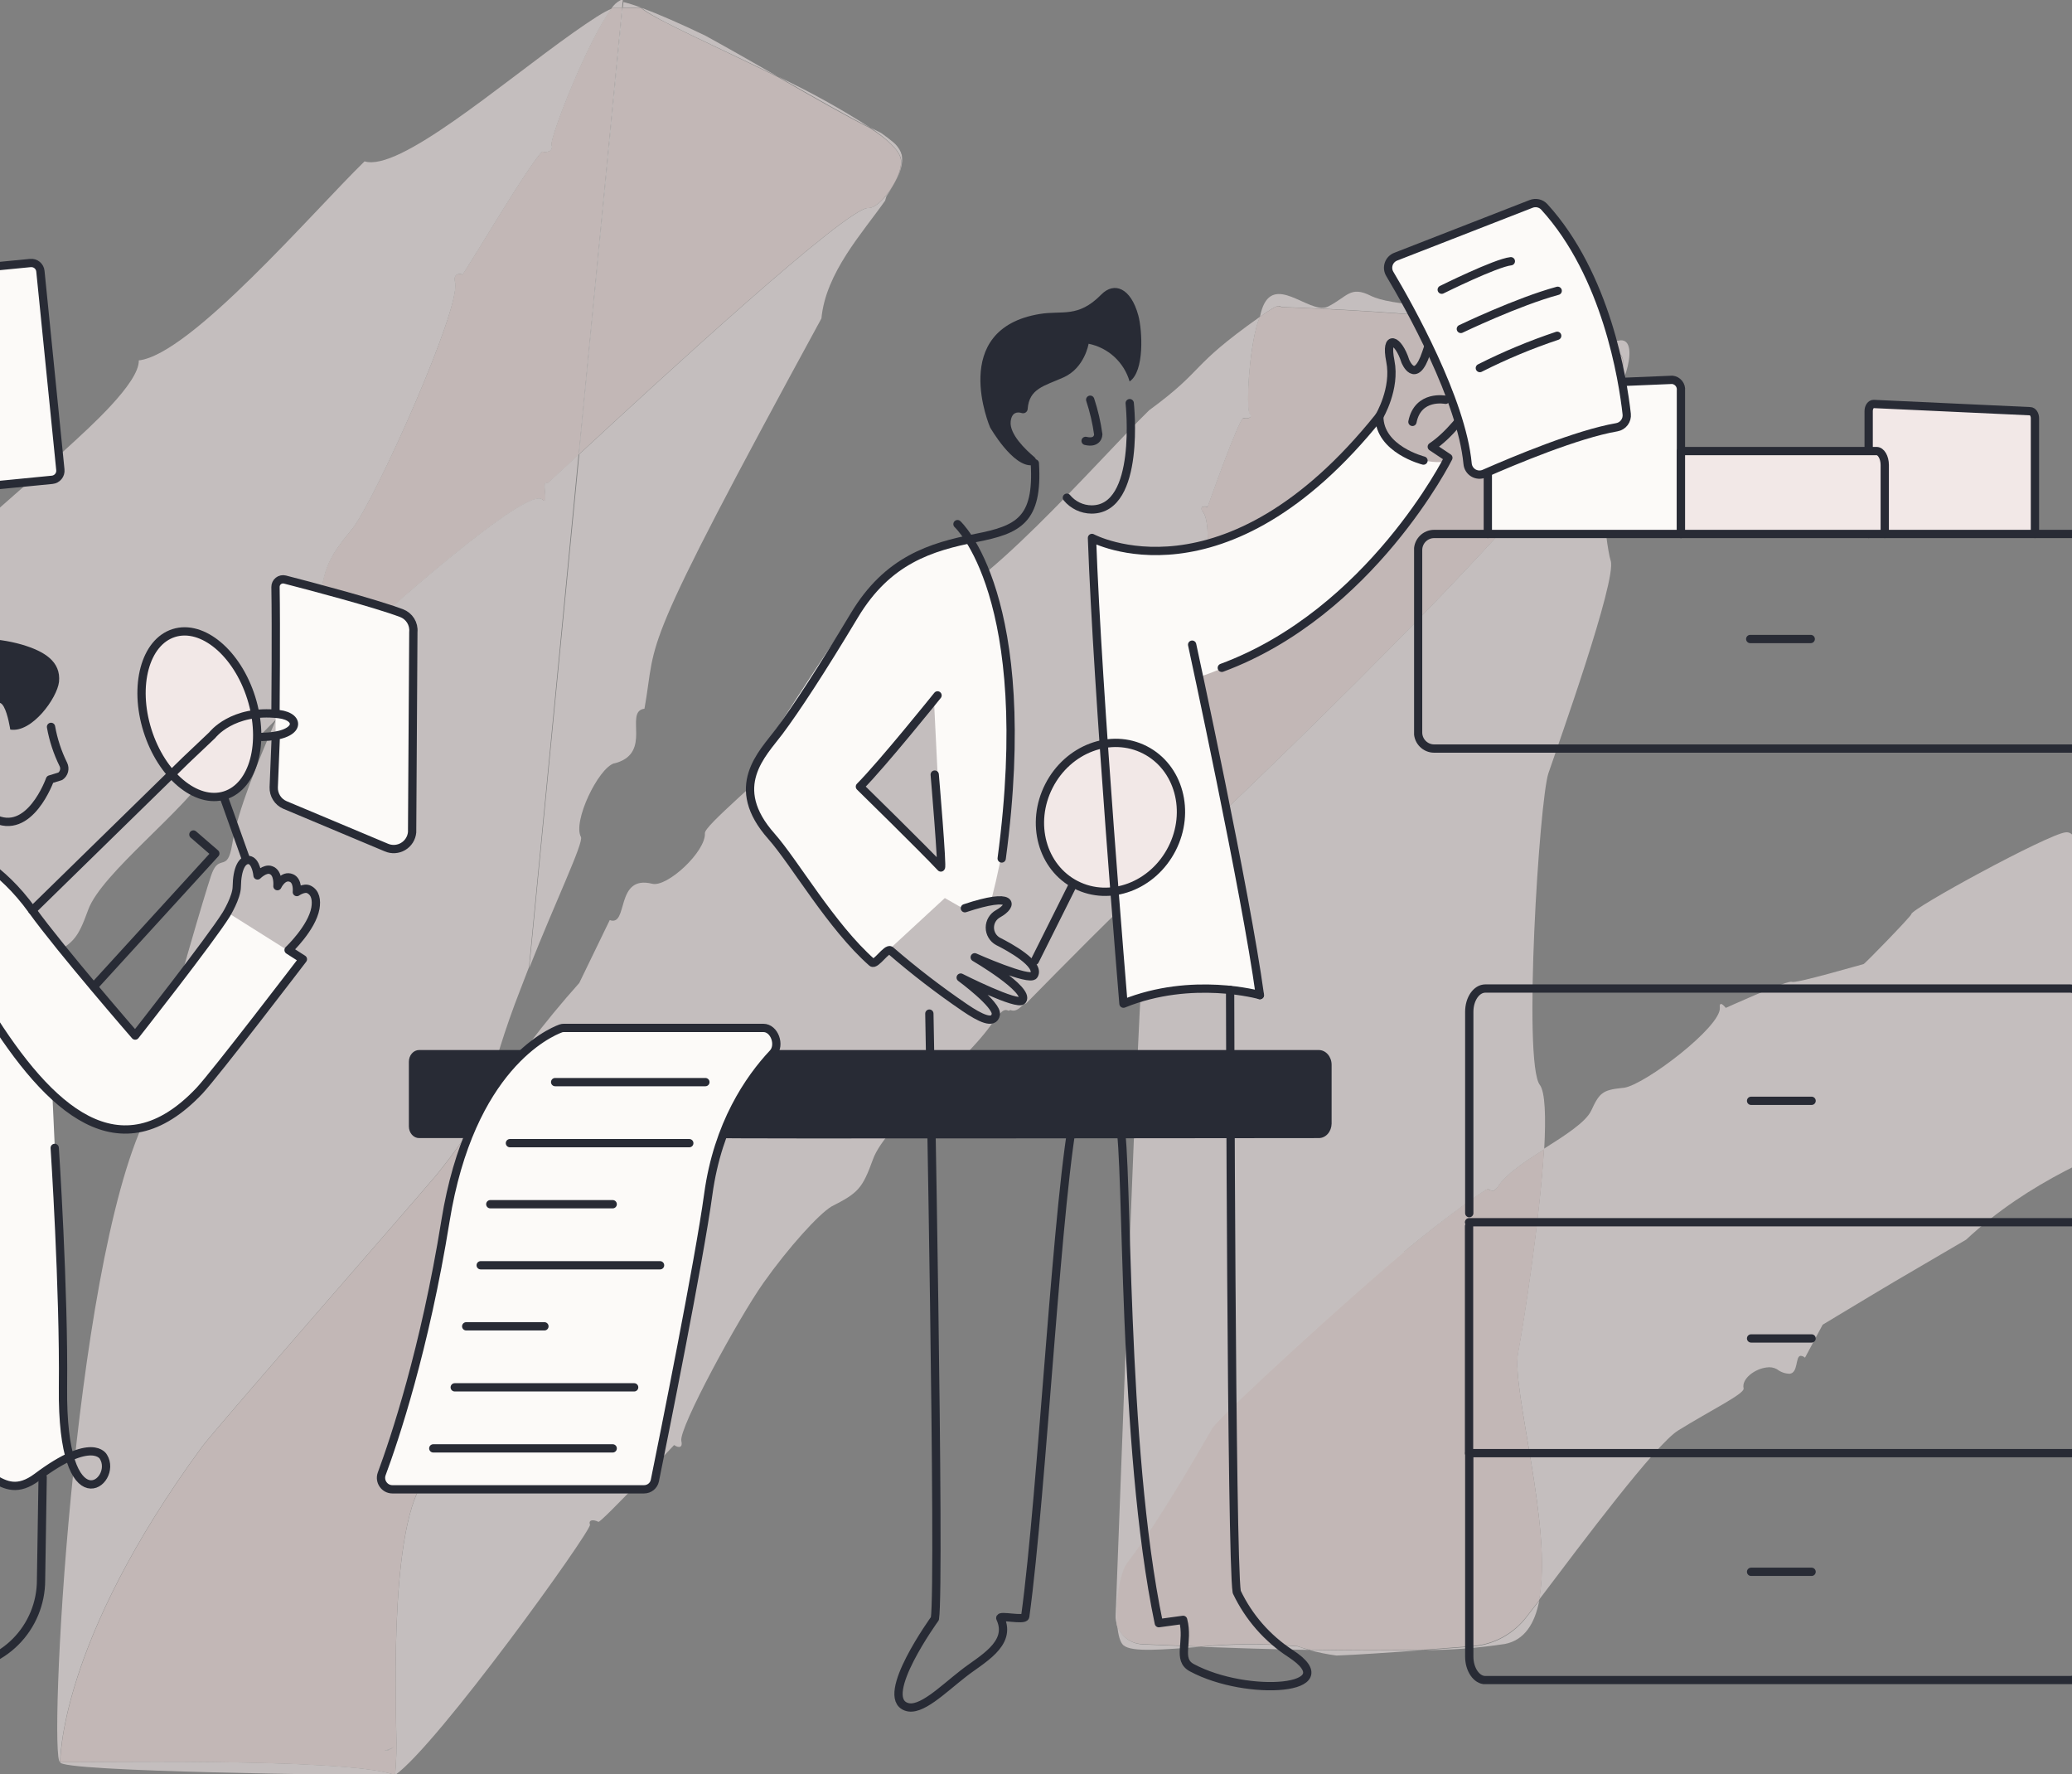 <svg width="375" height="321" viewBox="0 0 375 321" fill="none" xmlns="http://www.w3.org/2000/svg">
<rect x="0" y="0" width="375" height="321" fill="#808080" stroke="none"/>
<g opacity="0.6" clip-path="url(#clip0_4548:2984)">
<path d="M312.346 182.375C312.346 182.375 322.332 177.838 324.072 177.646C324.197 177.646 324.274 177.646 324.312 177.646C324.735 178.088 337.047 174.474 337.268 174.455C337.489 174.436 345.918 165.757 345.918 165.42C345.803 164.459 370.533 151.003 373.791 150.619C373.994 150.581 374.202 150.59 374.4 150.645C374.598 150.7 374.781 150.799 374.935 150.936C380.635 157.405 400.972 186.959 405.211 194.524C409.738 202.597 378.568 203.174 355.828 224.319C339.834 233.68 345.371 230.384 329.877 239.697L326.677 245.666C326.455 245.463 326.169 245.344 325.869 245.329C325.379 245.387 325.293 246.156 325.12 246.925C324.947 247.694 324.706 248.491 323.899 248.578C323.068 248.56 322.266 248.273 321.611 247.761C321.047 247.447 320.394 247.332 319.756 247.434C317.632 247.665 315.153 249.481 315.566 251.231C315.787 252.192 309.578 255.2 303.715 258.843C299.63 261.38 286.472 278.979 278.533 289.484C281.08 276.422 273.507 251.327 274.737 244.791C275.842 238.909 278.697 220.359 279.427 207.864C283.272 205.432 287.001 203.058 287.991 200.954C289.461 197.763 290.038 197.244 293.498 196.869L293.969 196.821C297.766 196.225 311.5 185.797 311.27 182.346C311.202 181.904 311.27 181.683 311.471 181.664C311.673 181.644 311.99 181.962 312.346 182.375Z" fill="#F2E8E7"/>
<path d="M292.921 61.637C297.083 60.675 293.825 71.44 291.086 72.209C293.546 68.201 294.469 65.318 293.248 64.097C291.883 62.732 288.712 61.579 284.492 60.608V60.541C288.154 61.464 291.336 62.021 292.921 61.637Z" fill="#F2E8E7"/>
<path d="M290.845 72.297C290.941 72.311 291.038 72.311 291.134 72.297C290.74 72.931 290.317 73.594 289.846 74.286C290.009 73.027 290.336 72.306 290.845 72.297Z" fill="#F2E8E7"/>
<path d="M276.352 292.522L278.581 289.639C277.764 293.829 275.9 296.78 272.363 297.472C267.61 298.192 262.811 298.565 258.003 298.587L266.49 297.943C268.424 297.789 270.303 297.227 272.003 296.292C273.703 295.357 275.185 294.072 276.352 292.522Z" fill="#F2E8E7"/>
<path d="M254.13 226.463C260.858 220.792 269.018 214.929 269.306 215.131C269.552 215.336 269.861 215.451 270.181 215.458C270.46 215.458 270.777 215.208 271.142 214.612C272.613 212.382 276.044 210.123 279.446 207.961C278.716 220.456 275.861 239.006 274.756 244.888C273.526 251.423 281.1 276.519 278.552 289.581L276.323 292.464C275.153 294.007 273.669 295.285 271.969 296.213C270.269 297.141 268.392 297.697 266.461 297.846L257.975 298.49C251.612 298.663 244.192 298.625 236.83 298.49C236.157 298.308 235.474 298.096 234.802 297.856C228.958 297.352 223.081 297.378 217.242 297.933C213.032 297.769 209.389 297.616 206.669 297.491C205.653 297.442 204.675 297.091 203.861 296.481C203.048 295.871 202.435 295.031 202.104 294.069C201.758 290.224 202.488 284.583 203.978 282.67C210.11 274.789 219.356 258.238 219.356 258.238C222.134 254.807 244.105 234.748 254.024 226.463H254.13Z" fill="#EEDCDA"/>
<path d="M258.003 298.547C251.785 299.008 245.259 299.45 241.885 299.566C240.201 299.343 238.534 299.002 236.897 298.547C244.221 298.681 251.641 298.72 258.003 298.547Z" fill="#F2E8E7"/>
<path d="M284.492 60.647C272.065 57.763 250.545 56.408 239.319 55.841V55.687C239.695 55.698 240.068 55.616 240.405 55.447C243.884 53.669 244.384 51.66 248.094 53.525C251.804 55.389 262.434 55.447 267.442 56.091C270.614 56.504 278.226 58.974 284.483 60.522L284.492 60.647Z" fill="#F2E8E7"/>
<path d="M228.035 57.323C229.669 49.114 235.657 55.708 239.367 55.708V55.862C234.975 55.65 232.168 55.564 232.149 55.554C231.255 55.477 231.851 54.622 228.035 57.323Z" fill="#F2E8E7"/>
<path d="M234.869 297.914C235.542 298.155 236.224 298.366 236.897 298.549C229.958 298.424 223.095 298.203 217.309 297.991C223.148 297.436 229.025 297.41 234.869 297.914Z" fill="#F2E8E7"/>
<path d="M217.568 91.751C217.877 91.626 218.221 91.626 218.53 91.751C218.53 91.751 224.133 75.892 224.998 75.661C225.387 75.768 225.801 75.737 226.171 75.575C226.411 75.421 226.43 75.161 226.123 74.815C225.431 73.854 226.123 61.792 227.987 57.352C231.832 54.651 231.159 55.506 232.091 55.583C232.091 55.583 234.917 55.679 239.309 55.891C250.497 56.438 271.988 57.813 284.483 60.696C288.702 61.657 291.874 62.82 293.239 64.185C294.459 65.406 293.537 68.289 291.076 72.297C290.981 72.312 290.883 72.312 290.788 72.297C290.326 72.297 290 73.028 289.827 74.219C273.795 98.036 214.752 153.302 212.253 155.551C211.417 156.3 210.571 157.069 209.706 157.867C210.206 154.503 210.927 150.899 211.494 147.65L211.09 148.198C211.196 147.573 211.302 146.958 211.398 146.343C211.744 145.987 212.061 145.545 211.725 144.334C212.263 140.701 212.561 137.52 212.109 135.425C209.745 124.266 214.176 133.598 217.655 108.628C218.616 101.535 219.058 94.547 217.79 92.741C217.347 92.231 217.319 91.876 217.568 91.751Z" fill="#EEDCDA"/>
<path d="M217.309 297.991C210.456 298.471 204.92 299.019 203.344 297.722C202.719 297.212 202.383 295.847 202.19 294.127C202.522 295.088 203.134 295.929 203.948 296.538C204.762 297.148 205.74 297.5 206.756 297.549C209.457 297.674 213.099 297.827 217.309 297.991Z" fill="#F2E8E7"/>
<path d="M204.065 282.728C202.575 284.65 201.844 290.282 202.19 294.127C201.98 293.532 201.885 292.902 201.912 292.272C202.556 275.087 204.66 219.072 205.208 206.212C205.881 190.391 206.688 173.706 206.977 171.092C206.967 170.802 207.026 170.513 207.148 170.249C207.27 169.986 207.451 169.754 207.678 169.573C207.869 169.465 208.077 169.39 208.294 169.352C208.496 169.319 208.691 169.25 208.87 169.15C209.226 168.929 209.428 168.429 209.216 167.007C208.963 163.96 209.118 160.892 209.678 157.886C210.543 157.088 211.388 156.319 212.225 155.57C214.724 153.32 273.737 98.055 289.798 74.238C288.75 80.293 290.547 98.545 291.509 101.458C292.662 104.956 281.897 135.04 280.244 139.903C278.591 144.766 275.592 192.342 278.687 196.312C279.648 197.581 279.802 202.079 279.475 207.971C276.073 210.133 272.641 212.392 271.171 214.622C270.777 215.218 270.46 215.439 270.21 215.467C269.89 215.461 269.581 215.346 269.335 215.141C269.047 214.968 260.916 220.802 254.159 226.472V226.53C244.24 234.815 222.268 254.874 219.491 258.305C219.462 258.296 210.197 274.846 204.065 282.728Z" fill="#F2E8E7"/>
<path d="M163.014 28.729C163.303 29.969 162.62 31.881 161.582 33.621C160.275 35.793 158.411 37.687 157.152 37.648C153.547 37.206 118.918 69.125 104.808 82.187L112.689 1.452C114.006 1.452 115.746 1.385 116.015 1.452C118.197 3.374 129.692 8.439 140.774 13.947C147.223 17.628 153.365 21.145 157.449 23.183C160.621 25.23 162.688 27.162 163.014 28.729Z" fill="#EEDCDA"/>
<path d="M163.149 27.834C163.582 29.535 162.899 31.477 161.63 33.601C162.668 31.861 163.351 29.949 163.063 28.709C162.697 27.142 160.631 25.21 157.536 23.096C158.247 23.461 158.891 23.768 159.458 24.057C160.362 24.691 161.102 25.258 161.678 25.748C162.263 26.235 162.727 26.85 163.034 27.546C163.061 27.621 163.083 27.698 163.101 27.776V27.863L163.149 27.834Z" fill="#F2E8E7"/>
<path d="M157.517 23.116C153.432 21.078 147.29 17.56 140.841 13.879C146.594 16.592 152.165 19.678 157.517 23.116Z" fill="#F2E8E7"/>
<path d="M140.841 13.897C129.759 8.438 118.264 3.411 116.082 1.402C119.1 2.517 123.147 4.286 127.616 6.429C131.778 8.717 136.381 11.331 140.841 13.897Z" fill="#F2E8E7"/>
<path d="M122.003 261.477C122.003 261.477 108.749 275.586 108.307 275.375C107.278 274.866 106.461 275.048 106.778 275.894C106.951 277.143 79.204 315.762 71.505 321.192C71.744 318.569 71.815 315.933 71.716 313.301C71.716 308.707 70.265 272.511 77.993 266.657C77.81 254.874 78.694 219.235 87.604 210.008C86.489 208.663 86.643 205.26 87.537 200.724C92.673 192.648 98.459 185.004 104.837 177.868L110.354 166.488C113.804 167.737 111.257 158.213 118.043 159.914C120.763 160.596 127.789 154.051 127.577 150.754C127.529 150.081 130.038 147.679 133.709 144.305C142.206 136.501 147.579 132.137 154.566 125.717C157.853 122.689 167.253 114.337 167.118 110.252C176.499 109.185 198.644 83.34 207.976 74.238C218.385 66.597 214.906 66.607 228.026 57.322C226.103 61.763 225.469 73.815 226.161 74.786C226.469 75.132 226.449 75.392 226.209 75.545C225.84 75.708 225.426 75.738 225.036 75.632C224.171 75.862 218.568 91.721 218.568 91.721C218.26 91.596 217.915 91.596 217.607 91.721C217.357 91.875 217.386 92.231 217.799 92.759C219.068 94.566 218.655 101.554 217.665 108.647C214.185 133.636 209.754 124.285 212.119 135.443C212.571 137.539 212.273 140.72 211.734 144.353C212.071 145.564 211.734 146.006 211.408 146.362C211.311 146.977 211.206 147.592 211.1 148.217L211.504 147.669C210.937 150.918 210.216 154.522 209.716 157.886C201.585 165.392 192.368 174.811 185.736 181.549L185.169 181.789L184.919 182.039C183.958 183 183.362 182.952 182.862 182.76L182.554 182.895C182.055 182.683 181.593 182.587 180.795 183.644L180.469 183.788C180.401 183.885 180.344 183.961 180.276 184.077C175.73 191.66 160.391 203.098 157.997 209.768C156.075 215.054 155.354 215.842 150.5 218.303C148.175 219.687 142.706 225.723 138.169 232.133C133.633 238.544 122.791 258.497 123.31 260.737C123.608 261.871 122.935 262.121 122.003 261.477Z" fill="#F2E8E7"/>
<path d="M116.053 1.403C115.784 1.336 114.045 1.403 112.728 1.403L112.834 0.365C113.926 0.647 115.002 0.994 116.053 1.403Z" fill="#F2E8E7"/>
<path d="M112.728 1.402L104.847 82.138L104.731 82.243L112.584 1.402H112.728Z" fill="#F2E8E7"/>
<path d="M112.718 0.009L112.584 1.422C111.844 1.422 111.267 1.422 111.229 1.422C111.038 1.422 110.849 1.458 110.671 1.527C111.079 0.884 111.654 0.362 112.334 0.018C112.459 -0.018 112.591 -0.022 112.718 0.009Z" fill="#F2E8E7"/>
<path d="M110.671 1.537C110.849 1.468 111.038 1.432 111.228 1.432C111.228 1.432 111.844 1.432 112.584 1.432L104.731 82.302C101.8 85.012 99.772 86.896 99.128 87.472C97.83 86.511 99.445 91.567 98.243 90.481L98.167 90.404C95.629 88.107 73.254 107.8 70.227 110.511C63.864 116.22 56.53 123.505 50.177 129.916C53.676 121.766 57.078 114.057 57.703 109.607C58.664 102.533 59.289 101.101 63.921 95.45C68.256 89.568 83.365 55.928 82.356 51.122C82.106 50.305 82.356 49.777 82.817 49.623C83.104 49.548 83.408 49.569 83.682 49.681C83.915 49.372 84.129 49.051 84.326 48.719C86.499 45.269 85.172 47.355 90.67 38.455C94.053 32.966 97.628 27.603 98.167 27.43C98.504 27.518 98.858 27.518 99.195 27.43C99.319 27.405 99.436 27.353 99.537 27.276C99.638 27.2 99.721 27.102 99.779 26.989C99.837 26.877 99.869 26.753 99.873 26.626C99.877 26.499 99.852 26.373 99.801 26.258C99.464 24.855 106.509 6.958 110.671 1.537Z" fill="#EEDCDA"/>
<path d="M70.198 110.473C73.225 107.763 95.6 88.069 98.138 90.366L98.215 90.443C99.416 91.529 97.802 86.454 99.099 87.435C99.743 86.858 101.771 84.974 104.702 82.264L95.735 175.004C95.216 176.32 94.707 177.656 94.197 179.002C91.421 186.066 89.172 193.327 87.469 200.724C84.889 204.831 82.068 208.781 79.021 212.555C73.254 219.379 40.326 256.96 36.664 261.64C10.357 297.433 10.963 318.789 10.867 318.837C8.762 318.501 13.049 229.961 26.341 202.377C26.447 202.156 26.11 201.983 26.034 201.819L26.408 200.349C26.597 200.287 26.771 200.187 26.92 200.055C27.068 199.923 27.188 199.761 27.27 199.581C27.354 199.4 27.398 199.205 27.402 199.006C27.406 198.807 27.369 198.61 27.293 198.426C27.225 198.177 27.168 197.907 27.1 197.648C32.05 178.627 37.144 161.596 38.173 158.53C38.807 156.607 39.432 156.309 40.018 156.127L40.191 156.069L40.364 156.021C41.008 155.819 41.585 155.454 42.017 152.792C43.036 146.573 46.621 137.981 50.11 129.849C56.502 123.468 63.835 116.182 70.198 110.473Z" fill="#F2E8E7"/>
<path d="M104.847 82.187C118.956 69.125 153.586 37.206 157.19 37.648C158.449 37.648 160.314 35.793 161.621 33.621C161.265 34.236 160.862 34.861 160.419 35.543C160.352 35.793 160.275 36.043 160.198 36.303C156.114 42.127 149.443 49.326 148.665 57.621C114.746 119.864 119.033 114.808 116.64 128.235C116.516 128.249 116.393 128.275 116.274 128.312C114.775 128.783 115.15 130.725 115.14 132.791C115.131 134.857 114.708 137.039 111.651 138L111.219 138.125H111.132C108.249 139.029 103.607 148.698 105.145 151.456C105.635 152.523 100.55 163.096 95.793 175.139L104.847 82.187Z" fill="#F2E8E7"/>
<path d="M69.64 316.77C69.938 316.895 70.534 316.636 71.351 316.059C70.823 316.388 70.246 316.628 69.64 316.77ZM71.716 313.3C71.815 315.933 71.744 318.568 71.505 321.191C62.855 317.914 11.982 319.01 10.896 318.837C10.992 318.837 10.386 297.432 36.693 261.639C40.354 256.959 73.293 219.349 79.05 212.554C82.097 208.78 84.918 204.83 87.498 200.723C86.537 205.259 86.451 208.662 87.565 210.007C78.694 219.234 77.81 254.873 77.954 266.656C70.265 272.51 71.707 308.706 71.707 313.3H71.716Z" fill="#EEDCDA"/>
<path d="M71.351 316.061C70.534 316.637 69.938 316.897 69.64 316.772C70.245 316.63 70.823 316.389 71.351 316.061Z" fill="#F2E8E7"/>
<path d="M10.896 318.836C11.982 319.009 62.893 317.875 71.505 321.191C70.04 321.577 68.5 321.577 67.036 321.191C67.036 321.191 10.136 320.672 10.896 318.836Z" fill="#F2E8E7"/>
<path d="M-3.896 187.047C-8.423 193.467 -19.274 213.41 -18.755 215.65C-18.467 216.803 -19.092 217.034 -20.024 216.39C-20.024 216.39 -33.278 230.499 -33.72 230.288C-34.749 229.779 -35.566 229.961 -35.248 230.807C-35.075 232.056 -63.121 265.408 -70.81 270.829C-71.332 271.161 -71.908 271.398 -72.512 271.53C-72.723 271.44 -72.926 271.331 -73.117 271.204C-72.252 259.862 -73.444 236.939 -74.251 236.439C-75.059 236.122 -74.568 235.613 -73.463 235.382C-73.002 235.286 -72.656 220.965 -72.608 220.917C-71.493 220.811 -71.176 220.379 -72.166 219.879C-74.088 218.918 -79.355 202.578 -80.297 196.744C-80.657 194.517 -80.882 192.271 -80.97 190.016C-80.925 189.888 -80.893 189.757 -80.874 189.622C-77.221 184.942 -68.696 174.34 -62.939 167.516C-55.49 158.693 -51.405 148.697 -37.161 132.829L-31.644 121.449C-28.194 122.699 -30.741 113.174 -23.955 114.875C-21.235 115.557 -14.209 109.002 -14.421 105.715C-14.469 105.043 -11.97 102.64 -8.289 99.266C0.208 91.462 5.581 87.098 12.568 80.678C15.855 77.65 25.255 69.288 25.12 65.213C34.501 64.146 56.646 38.301 65.978 29.199C72.274 31.122 90.603 15.234 103.712 5.94C106.942 3.662 109.479 1.999 110.69 1.586C106.529 7.007 99.484 24.903 99.829 26.258C99.881 26.374 99.906 26.5 99.902 26.627C99.898 26.753 99.866 26.877 99.808 26.99C99.75 27.102 99.667 27.201 99.566 27.277C99.465 27.353 99.348 27.406 99.224 27.431C98.887 27.519 98.533 27.519 98.196 27.431C97.657 27.604 94.082 32.967 90.699 38.455C85.201 47.355 86.527 45.27 84.355 48.72C84.158 49.052 83.943 49.373 83.711 49.681C83.437 49.569 83.133 49.549 82.846 49.623C82.366 49.777 82.135 50.306 82.385 51.123C83.346 55.928 68.285 89.568 63.95 95.45C59.318 101.102 58.722 102.534 57.732 109.608C57.107 114.058 53.705 121.766 50.206 129.917L43.738 136.481L43.171 136.721L42.873 136.923C41.911 137.884 41.316 137.884 40.816 137.644L40.508 137.779C40.008 137.567 39.547 137.471 38.749 138.528L38.423 138.673C38.355 138.769 38.298 138.846 38.23 138.961C33.684 146.544 18.345 157.982 15.951 164.652C14.029 169.938 13.308 170.726 8.454 173.187C6.109 174.6 0.64 180.626 -3.896 187.047Z" fill="#F2E8E7"/>
</g>
<g clip-path="url(#clip1_4548:2984)">
<path d="M377.554 262.941V299.773C377.554 302.112 376.244 304.015 374.642 304.015H268.827C267.216 304.015 265.915 302.073 265.915 299.773V262.941" stroke="#282B35" stroke-width="1.5" stroke-linecap="round" stroke-linejoin="round"/>
<path d="M316.92 284.414H327.87" stroke="#282B35" stroke-width="1.5" stroke-linecap="round" stroke-linejoin="round"/>
<path d="M377.515 221.867V262.941H265.876V221.867" stroke="#282B35" stroke-width="1.5" stroke-linecap="round" stroke-linejoin="round"/>
<path d="M316.92 199.189H327.87" stroke="#282B35" stroke-width="1.5" stroke-linecap="round" stroke-linejoin="round"/>
<path d="M265.915 219.517V183.075C265.915 180.754 267.216 178.871 268.827 178.871H374.642C376.244 178.871 377.554 180.754 377.554 183.075V219.517" stroke="#282B35" stroke-width="1.5" stroke-linecap="round" stroke-linejoin="round"/>
<path d="M327.87 242.186H316.92" stroke="#282B35" stroke-width="1.5" stroke-linecap="round" stroke-linejoin="round"/>
<path d="M265.876 221.158H377.515" stroke="#282B35" stroke-width="1.5" stroke-linecap="round" stroke-linejoin="round"/>
<path fill-rule="evenodd" clip-rule="evenodd" d="M269.274 96.619V71.796C269.225 71.347 269.35 70.896 269.622 70.535C269.895 70.174 270.294 69.931 270.74 69.855C275.671 69.709 291.903 69.233 302.649 68.728C302.881 68.75 303.106 68.818 303.311 68.928C303.516 69.038 303.697 69.188 303.844 69.368C303.99 69.549 304.099 69.758 304.164 69.981C304.229 70.205 304.249 70.439 304.222 70.67V96.619" fill="#FCFAF8"/>
<path d="M269.274 96.619V71.796C269.225 71.347 269.35 70.896 269.622 70.535C269.895 70.174 270.294 69.931 270.74 69.855C275.671 69.709 291.903 69.233 302.649 68.728C302.881 68.75 303.106 68.818 303.311 68.928C303.516 69.038 303.697 69.188 303.844 69.368C303.99 69.549 304.099 69.758 304.164 69.981C304.229 70.205 304.249 70.439 304.222 70.67V96.619" stroke="#282B35" stroke-width="1.5" stroke-linecap="round" stroke-linejoin="round"/>
<path fill-rule="evenodd" clip-rule="evenodd" d="M338.199 96.618V74.378C338.199 73.659 338.616 73.077 339.121 73.096L367.419 74.407C367.905 74.407 368.293 74.989 368.293 75.678V96.618" fill="#F2E8E7"/>
<path d="M338.199 96.618V74.378C338.199 73.659 338.616 73.077 339.121 73.096L367.419 74.407C367.905 74.407 368.293 74.989 368.293 75.678V96.618" stroke="#282B35" stroke-width="1.5" stroke-linecap="round" stroke-linejoin="round"/>
<path fill-rule="evenodd" clip-rule="evenodd" d="M304.222 96.618V81.619H339.636C340.441 81.619 341.111 82.755 341.111 84.153V96.618" fill="#F2E8E7"/>
<path d="M304.222 96.618V81.619H339.636C340.441 81.619 341.111 82.755 341.111 84.153V96.618" stroke="#282B35" stroke-width="1.5" stroke-linecap="round" stroke-linejoin="round"/>
<path d="M383.825 96.619H259.566C257.958 96.619 256.654 97.923 256.654 99.531V132.538C256.654 134.146 257.958 135.45 259.566 135.45H383.825C385.434 135.45 386.738 134.146 386.738 132.538V99.531C386.738 97.923 385.434 96.619 383.825 96.619Z" stroke="#282B35" stroke-width="1.5" stroke-linecap="round" stroke-linejoin="round"/>
<path d="M316.764 115.627H327.715" stroke="#282B35" stroke-width="1.5" stroke-linecap="round" stroke-linejoin="round"/>
</g>
<g clip-path="url(#clip2_4548:2984)">
<path fill-rule="evenodd" clip-rule="evenodd" d="M176 97.5C180.667 105.5 187.9 129.7 179.5 162.5L174.5 164.5L171 162.5L158 174.5L136.5 147C135.167 146 133.9 141.9 139.5 133.5C140.931 131.353 142.53 128.892 144.202 126.319C150.706 116.308 158.318 104.591 161.5 103C164.7 101.4 172.5 98.667 176 97.5ZM169 126L170.5 156.5L155.5 142.5L169 126Z" fill="#FCFAF8"/>
<path d="M203.5 181L197.5 98C222.3 105.2 242.167 86.333 249 76C252.2 83.2 259 84 262 83.5C248.8 107.5 226.5 119.5 217 122.5L228.5 179.5C215.7 178.3 206.5 180 203.5 181Z" fill="#FCFAF8"/>
<path d="M194.29 159.85L187.29 173.85" stroke="#282B35" stroke-width="1.5" stroke-linecap="round" stroke-linejoin="round"/>
<path d="M212.106 153.585C215.552 146.843 213.362 138.83 207.214 135.688C201.067 132.547 193.29 135.466 189.845 142.208C186.399 148.95 188.589 156.963 194.736 160.104C200.883 163.246 208.66 160.327 212.106 153.585Z" fill="#F2E8E7" stroke="#282B35" stroke-width="1.5" stroke-miterlimit="10"/>
<path d="M222.63 179.119C222.63 179.119 222.83 282.059 223.83 288.059C225.986 292.606 229.361 296.466 233.58 299.209C243.76 305.839 225.74 307.149 215.71 301.769C212.94 300.279 215.19 297.199 214.13 293.109L209.73 293.709C202.99 261.529 204.22 209.579 202.66 203.329C200.66 195.329 198.66 182.329 194.66 200.329C191.39 215.039 188.66 269.899 185.55 292.499C185.44 293.309 180.74 292.159 181.05 292.829C183.23 297.519 177.52 300.309 174.34 302.829C170.56 305.769 166.59 309.779 164.02 308.829C158.96 307.019 169.2 292.889 169.2 292.889C170.2 286.889 168.2 183.409 168.2 183.409" stroke="#282B35" stroke-width="1.5" stroke-linecap="round" stroke-linejoin="round"/>
<path d="M215.76 116.65C215.76 116.65 225.5 161.54 228.02 180.06" stroke="#282B35" stroke-width="1.5" stroke-linecap="round" stroke-linejoin="round"/>
<path d="M228.02 180.06C228.02 180.06 215.76 176.57 203.33 181.61C203.33 181.61 198.63 125.34 197.63 97.34C197.63 97.34 221.63 110.34 249.63 75.34C249.63 75.34 252.63 70.34 251.63 65.34C250.63 60.34 253.06 61.34 254.34 65.34C254.34 65.34 256.13 69.84 258.13 63.84C260.13 57.84 261.13 54.84 262.13 55.84C263.13 56.84 260.13 65.84 260.13 65.84C260.13 65.84 264.27 55.47 266.2 55.66C268.13 55.85 263.13 66.84 263.13 66.84C263.13 66.84 268.13 57.84 269.13 58.84C270.13 59.84 264.13 69.84 264.13 69.84C264.13 69.84 269.13 63.84 270.13 64.84C271.13 65.84 265.13 76.84 259.13 80.84L262.13 82.84C262.13 82.84 248.13 110.84 221.13 120.84" stroke="#282B35" stroke-width="1.5" stroke-linecap="round" stroke-linejoin="round"/>
<path d="M257.63 83.34C257.63 83.34 249.63 81.34 249.63 75.34" stroke="#282B35" stroke-width="1.5" stroke-linecap="round" stroke-linejoin="round"/>
<path d="M261.63 72.339C261.63 72.339 256.63 71.339 255.63 76.339" stroke="#282B35" stroke-width="1.5" stroke-linecap="round" stroke-linejoin="round"/>
<path d="M173.29 94.84C173.29 94.84 187.63 107.84 181.29 155.34" stroke="#282B35" stroke-width="1.5" stroke-linecap="round" stroke-linejoin="round"/>
<path d="M174.63 164.34C183.63 161.34 183.46 163.77 180.63 165.34C180.181 165.585 179.807 165.947 179.547 166.387C179.286 166.827 179.148 167.329 179.148 167.84C179.148 168.351 179.286 168.853 179.547 169.293C179.807 169.733 180.181 170.094 180.63 170.34C182.63 171.34 188.36 174.46 187.12 176.46C186.37 177.66 176.41 173.22 176.41 173.22C176.41 173.22 186.41 179.06 185.04 180.99C184.24 182.14 173.87 176.89 173.87 176.89C173.87 176.89 180.54 181.8 180.23 183.56C179.89 185.47 177.34 184.18 174.63 182.34C169.948 179.152 165.454 175.696 161.17 171.99C160.52 171.43 158.48 174.74 157.82 174.16C150.42 167.63 143.88 156.16 139.63 151.34C131.63 142.34 137.99 136.41 140.99 132.41C143.99 128.41 148.63 121.34 154.63 111.34C160.63 101.34 168.43 98.95 176.63 97.34C184.29 95.84 187.92 94.16 187.29 83.84" stroke="#282B35" stroke-width="1.5" stroke-linecap="round" stroke-linejoin="round"/>
<path d="M186.83 84.181C186.986 84.154 187.131 84.084 187.248 83.978C187.365 83.873 187.45 83.735 187.492 83.583C187.534 83.431 187.531 83.27 187.485 83.119C187.439 82.968 187.35 82.833 187.23 82.731C185.61 81.371 182.65 78.541 182.92 76.241C183.12 74.561 184.15 74.501 184.92 74.741C185.037 74.777 185.161 74.787 185.283 74.769C185.405 74.751 185.521 74.707 185.623 74.639C185.725 74.571 185.811 74.481 185.875 74.376C185.938 74.271 185.978 74.153 185.99 74.031C186.25 70.291 188.99 69.851 192.48 68.291C196.32 66.571 197.02 62.201 197.02 62.201C198.762 62.552 200.374 63.373 201.682 64.575C202.99 65.778 203.944 67.315 204.44 69.021C207.17 67.191 206.74 59.761 206.02 57.081C204.66 52.081 201.66 50.911 199.31 53.301C195.11 57.571 192.31 56.141 188.19 56.811C171.54 59.551 179.19 77.331 179.19 77.331C179.19 77.331 183.32 84.581 186.83 84.181Z" fill="#282B35"/>
<path d="M169.68 125.83C169.68 125.83 159.63 138.34 155.63 142.34C155.63 142.34 167.15 153.62 170.28 156.97C170.63 157.34 169.17 140.16 169.17 140.16" stroke="#282B35" stroke-width="1.5" stroke-linecap="round" stroke-linejoin="round"/>
<path d="M193.09 90.059C193.634 90.72 194.316 91.253 195.088 91.621C195.86 91.99 196.704 92.183 197.56 92.189C206.56 92.189 204.46 72.949 204.46 72.949" stroke="#282B35" stroke-width="1.5" stroke-linecap="round" stroke-linejoin="round"/>
<path d="M197.31 72.33C197.986 74.375 198.475 76.477 198.77 78.61C198.77 78.61 198.77 80.32 196.48 79.78" stroke="#282B35" stroke-width="1.5" stroke-linecap="round" stroke-linejoin="round"/>
<path d="M277.1 36.9L252.62 46.44C252.325 46.55 252.057 46.724 251.837 46.95C251.616 47.175 251.448 47.447 251.344 47.744C251.24 48.042 251.203 48.359 251.235 48.673C251.267 48.986 251.368 49.289 251.53 49.56C255.08 55.51 264.53 72.39 265.61 83.89C265.637 84.231 265.744 84.562 265.924 84.854C266.103 85.146 266.35 85.391 266.643 85.569C266.936 85.747 267.268 85.853 267.61 85.877C267.952 85.901 268.295 85.844 268.61 85.71C274 83.34 285.45 78.54 292.61 77.31C293.156 77.216 293.647 76.918 293.981 76.476C294.315 76.034 294.469 75.481 294.41 74.93C293.71 68.64 290.74 49.77 279.49 37.43C279.192 37.11 278.804 36.888 278.377 36.793C277.951 36.699 277.505 36.736 277.1 36.9Z" fill="#FCFAF8" stroke="#282B35" stroke-width="1.5" stroke-linecap="round" stroke-linejoin="round"/>
<path d="M267.83 66.6C272.349 64.317 277.028 62.365 281.83 60.76L267.83 66.6Z" fill="#FCFAF8"/>
<path d="M267.83 66.6C272.349 64.317 277.028 62.365 281.83 60.76" stroke="#282B35" stroke-width="1.5" stroke-linecap="round" stroke-linejoin="round"/>
<path d="M264.39 59.519C264.39 59.519 274.67 54.579 281.92 52.619L264.39 59.519Z" fill="#FCFAF8"/>
<path d="M264.39 59.519C264.39 59.519 274.67 54.579 281.92 52.619" stroke="#282B35" stroke-width="1.5" stroke-linecap="round" stroke-linejoin="round"/>
<path d="M260.93 52.419C260.93 52.419 270.69 47.569 273.44 47.27L260.93 52.419Z" fill="#FCFAF8"/>
<path d="M260.93 52.419C260.93 52.419 270.69 47.569 273.44 47.27" stroke="#282B35" stroke-width="1.5" stroke-linecap="round" stroke-linejoin="round"/>
</g>
<path d="M130.193 205.934C130.731 206.083 222.842 205.934 238.691 205.934C239.295 205.931 239.875 205.658 240.306 205.173C240.737 204.687 240.986 204.028 241 203.334V192.659C240.998 191.955 240.753 191.28 240.319 190.782C239.885 190.284 239.296 190.003 238.682 190H75.849C75.359 190 74.888 190.223 74.541 190.621C74.195 191.019 74 191.559 74 192.121V203.812C74 204.375 74.195 204.915 74.541 205.312C74.888 205.71 75.359 205.934 75.849 205.934H85.397" fill="#282B35"/>
<path d="M102.046 186C101.852 186 101.67 186.024 101.488 186.091C99.365 186.875 85.108 193.122 80.62 220.948C76.873 244.178 71.391 260.467 69.085 266.689C68.588 268.03 69.582 269.487 71.012 269.487H116.566C117.517 269.487 118.332 268.832 118.522 267.901C120.049 260.377 126.547 228.14 128.188 216.094C129.916 203.419 135.577 195.189 139.894 190.592C141.272 189.125 140.174 186 138.162 186H102.046Z" fill="#FCFAF8" stroke="#282B35" stroke-width="1.5" stroke-linecap="round" stroke-linejoin="round"/>
<path d="M110.889 262.08H78.416" stroke="#282B35" stroke-width="1.5" stroke-linecap="round" stroke-linejoin="round"/>
<path d="M114.772 251.033H82.299" stroke="#282B35" stroke-width="1.5" stroke-linecap="round" stroke-linejoin="round"/>
<path d="M98.531 239.994H84.377" stroke="#282B35" stroke-width="1.5" stroke-linecap="round" stroke-linejoin="round"/>
<path d="M119.461 228.947H86.998" stroke="#282B35" stroke-width="1.5" stroke-linecap="round" stroke-linejoin="round"/>
<path d="M110.889 217.9H88.736" stroke="#282B35" stroke-width="1.5" stroke-linecap="round" stroke-linejoin="round"/>
<path d="M124.751 206.852H92.289" stroke="#282B35" stroke-width="1.5" stroke-linecap="round" stroke-linejoin="round"/>
<path d="M127.664 195.805H100.472" stroke="#282B35" stroke-width="1.5" stroke-linecap="round" stroke-linejoin="round"/>
<g clip-path="url(#clip3_4548:2984)">
<path d="M-24.5 180.499C-22.1 160.499 -12.833 153.832 -8 153.999C0.8 153.999 15.5 177.999 24.5 187.499L41 164.999L54.5 173.499C37.5 195.999 31 202.999 25.5 203.999C20.384 204.929 13.333 201.166 9.5 198.499L12.5 263.999L2 269.499C0.667 268.166 -3 265.499 -7 265.499C-12 265.499 -16.5 269.499 -21 269.499C-22.5 269.499 -27.167 265.832 -28 264.499C-49 272.499 -39.5 259.499 -28 231.499C-16.5 203.499 -27.5 205.499 -24.5 180.499Z" fill="#FCFAF8"/>
<path d="M49.861 128.544C49.861 128.544 49.996 113.73 49.861 106.216C49.857 106.006 49.902 105.797 49.992 105.607C50.083 105.416 50.215 105.249 50.381 105.119C50.546 104.988 50.739 104.898 50.946 104.854C51.152 104.81 51.365 104.815 51.569 104.867C55.986 106.003 67.635 109.061 72.674 110.944C73.355 111.201 73.933 111.674 74.319 112.292C74.705 112.909 74.877 113.636 74.809 114.361L74.586 150.591C74.538 151.118 74.365 151.627 74.082 152.075C73.799 152.522 73.414 152.897 72.958 153.167C72.502 153.437 71.989 153.595 71.46 153.628C70.932 153.661 70.403 153.568 69.917 153.357L51.55 145.649C50.933 145.378 50.411 144.927 50.053 144.356C49.695 143.785 49.516 143.12 49.54 142.446L49.89 133.825" fill="#FCFAF8"/>
<path d="M49.861 128.544C49.861 128.544 49.996 113.73 49.861 106.216C49.857 106.006 49.902 105.797 49.992 105.607C50.083 105.416 50.215 105.249 50.381 105.119C50.546 104.988 50.739 104.898 50.946 104.854C51.152 104.81 51.365 104.815 51.569 104.867C55.986 106.003 67.635 109.061 72.674 110.944C73.355 111.201 73.933 111.674 74.319 112.292C74.705 112.909 74.877 113.636 74.809 114.361L74.586 150.591C74.538 151.118 74.365 151.627 74.082 152.075C73.799 152.522 73.414 152.897 72.958 153.167C72.502 153.437 71.989 153.595 71.46 153.628C70.932 153.661 70.403 153.568 69.917 153.357L51.55 145.649C50.933 145.378 50.411 144.927 50.053 144.356C49.695 143.785 49.516 143.12 49.54 142.446L49.89 133.825" stroke="#282B35" stroke-width="1.5" stroke-linecap="round" stroke-linejoin="round"/>
<path d="M40.705 143.917C45.891 142.285 48.025 134.387 45.472 126.276C42.92 118.165 36.647 112.913 31.461 114.545C26.275 116.177 24.141 124.075 26.693 132.186C29.246 140.297 35.519 145.55 40.705 143.917Z" fill="#F2E8E7" stroke="#282B35" stroke-width="1.5" stroke-miterlimit="10"/>
<path d="M40.454 144.076L44.599 155.696" stroke="#282B35" stroke-width="1.5" stroke-miterlimit="10"/>
<path d="M5.846 164.725L33.639 137.543L38.415 133.02C38.415 133.02 42.046 128.243 50.453 129.214C54.598 129.69 54.433 133.233 47.414 133.34" stroke="#282B35" stroke-width="1.5" stroke-linecap="round" stroke-linejoin="round"/>
<path d="M-21.229 50.202L5.496 47.591C5.713 47.568 5.932 47.589 6.141 47.651C6.35 47.714 6.545 47.817 6.714 47.955C6.883 48.093 7.022 48.263 7.125 48.456C7.228 48.648 7.291 48.859 7.312 49.076L10.923 84.995C10.947 85.213 10.928 85.433 10.866 85.643C10.804 85.853 10.701 86.049 10.563 86.219C10.424 86.389 10.254 86.529 10.061 86.632C9.867 86.736 9.656 86.799 9.438 86.82L-17.395 89.451C-17.835 89.494 -18.274 89.361 -18.616 89.081C-18.959 88.8 -19.175 88.396 -19.22 87.956L-22.734 52.037C-22.758 51.818 -22.738 51.595 -22.675 51.383C-22.612 51.172 -22.507 50.974 -22.367 50.803C-22.227 50.633 -22.054 50.491 -21.859 50.388C-21.663 50.285 -21.449 50.222 -21.229 50.202Z" fill="#FCFAF8" stroke="#282B35" stroke-width="1.5" stroke-linecap="round" stroke-linejoin="round"/>
<path d="M-14.133 267.85L-12.803 284.256C-12.803 284.256 -22.394 280.946 -46.265 286.508C-50.148 287.421 -52.284 283.887 -55.002 284.412C-60.38 285.441 -60.099 290.518 -66.652 293.857C-70.651 295.886 -75.952 297.498 -76.553 299.109C-76.66 299.404 -76.694 299.72 -76.652 300.03C-76.609 300.341 -76.493 300.637 -76.312 300.892C-76.13 301.148 -75.89 301.356 -75.611 301.498C-75.332 301.641 -75.022 301.714 -74.709 301.711L-52.507 299.167C-50.452 298.928 -48.378 298.882 -46.314 299.031L-8.357 301.711C-4.17 301.711 -0.155 300.048 2.805 297.088C5.765 294.127 7.428 290.112 7.428 285.926L7.719 267.287" stroke="#282B35" stroke-width="1.5" stroke-linecap="round" stroke-linejoin="round"/>
<path d="M9.904 207.71C9.904 207.71 11.593 233.29 11.399 251.046C11.127 276.441 21.524 268.131 18.718 263.608C18.718 263.608 16.777 259.724 6.7 267.287C-0.26 272.471 -2.124 263.035 -9.502 265.802C-15.065 267.889 -18.511 270.976 -22.346 269.228C-26.559 267.287 -23.209 262.239 -36.907 266.724C-46.615 269.918 -33.024 245.833 -25.539 227.611C-23.328 222.631 -22.073 217.28 -21.841 211.836C-21.52 206.769 -22.811 200.556 -23.695 194.945C-24.85 187.567 -27.238 170.054 -14.89 157.793C-13.464 156.351 -12.389 154.6 -11.748 152.676C-11.107 150.752 -10.916 148.707 -11.191 146.697" stroke="#282B35" stroke-width="1.5" stroke-linecap="round" stroke-linejoin="round"/>
<path d="M-5.891 154.436C-5.891 154.436 0.002 156.61 5.846 164.726C11.039 171.929 24.465 187.384 24.465 187.384C24.465 187.384 38.056 170.123 40.968 165.434C40.968 165.434 42.832 162.376 42.852 160.464C42.9 157.144 43.822 155.552 45.007 155.61C46.366 155.717 46.609 158.406 46.609 158.406C46.609 158.406 47.938 157.057 49.006 157.435C50.472 157.901 50.21 160.348 50.21 160.348C50.21 160.348 51.181 158.212 52.754 158.882C53.967 159.396 53.724 161.415 53.724 161.415C53.724 161.415 55.035 160.493 55.918 160.94C57.103 161.522 57.336 162.881 57.083 164.347C56.443 167.929 52.229 171.909 52.229 171.909L54.821 173.569C54.821 173.569 38.949 194.344 36.095 197.373C21.66 212.614 8.913 200.771 -2.124 183.064" stroke="#282B35" stroke-width="1.5" stroke-linecap="round" stroke-linejoin="round"/>
<path d="M9.234 131.525C9.653 133.885 10.405 136.172 11.466 138.321C11.646 138.685 11.689 139.102 11.588 139.496C11.486 139.89 11.247 140.234 10.913 140.466L9.049 141.039C9.049 141.039 5.351 151.533 -1.26 147.99" stroke="#282B35" stroke-width="1.5" stroke-linecap="round" stroke-linejoin="round"/>
<path d="M1.856 132.01C1.856 132.01 0.215 120.923 -2.532 132.311C-2.617 132.795 -2.848 133.241 -3.196 133.588C-3.543 133.936 -3.99 134.168 -4.474 134.252C-5.182 134.359 -7.192 132.796 -7.803 134.019C-8.726 135.854 -5.619 139.747 -5.619 139.747C-5.619 139.747 -10.657 152.862 -16.074 145.698C-21.491 138.533 -20.53 129.641 -18.016 126.282C-18.016 126.282 -21.549 127.253 -24.704 123.476C-27.199 120.516 -25.753 112.982 -18.453 112.982C-12.482 112.982 -12.434 118.681 -12.434 118.681C-9.925 116.689 -6.822 115.596 -3.619 115.574C-1.062 115.574 1.484 115.93 3.943 116.633C8.059 117.846 11.049 119.71 10.68 123.379C10.35 126.301 5.768 132.67 1.856 132.01Z" fill="#282B35"/>
<path d="M17 178.5L38.969 154.435L35 151" stroke="#282B35" stroke-width="1.5" stroke-linecap="round" stroke-linejoin="round"/>
</g>
<defs>
<clipPath id="clip0_4548:2984">
<rect width="375" height="321" fill="white"/>
</clipPath>
<clipPath id="clip1_4548:2984">
<rect width="131.54" height="236.743" fill="white" transform="translate(255.926 68)"/>
</clipPath>
<clipPath id="clip2_4548:2984">
<rect width="160.16" height="273.73" fill="white" transform="translate(135 36)"/>
</clipPath>
<clipPath id="clip3_4548:2984">
<rect width="153.567" height="255.595" fill="white" transform="translate(-78 46.853)"/>
</clipPath>
</defs>
</svg>
